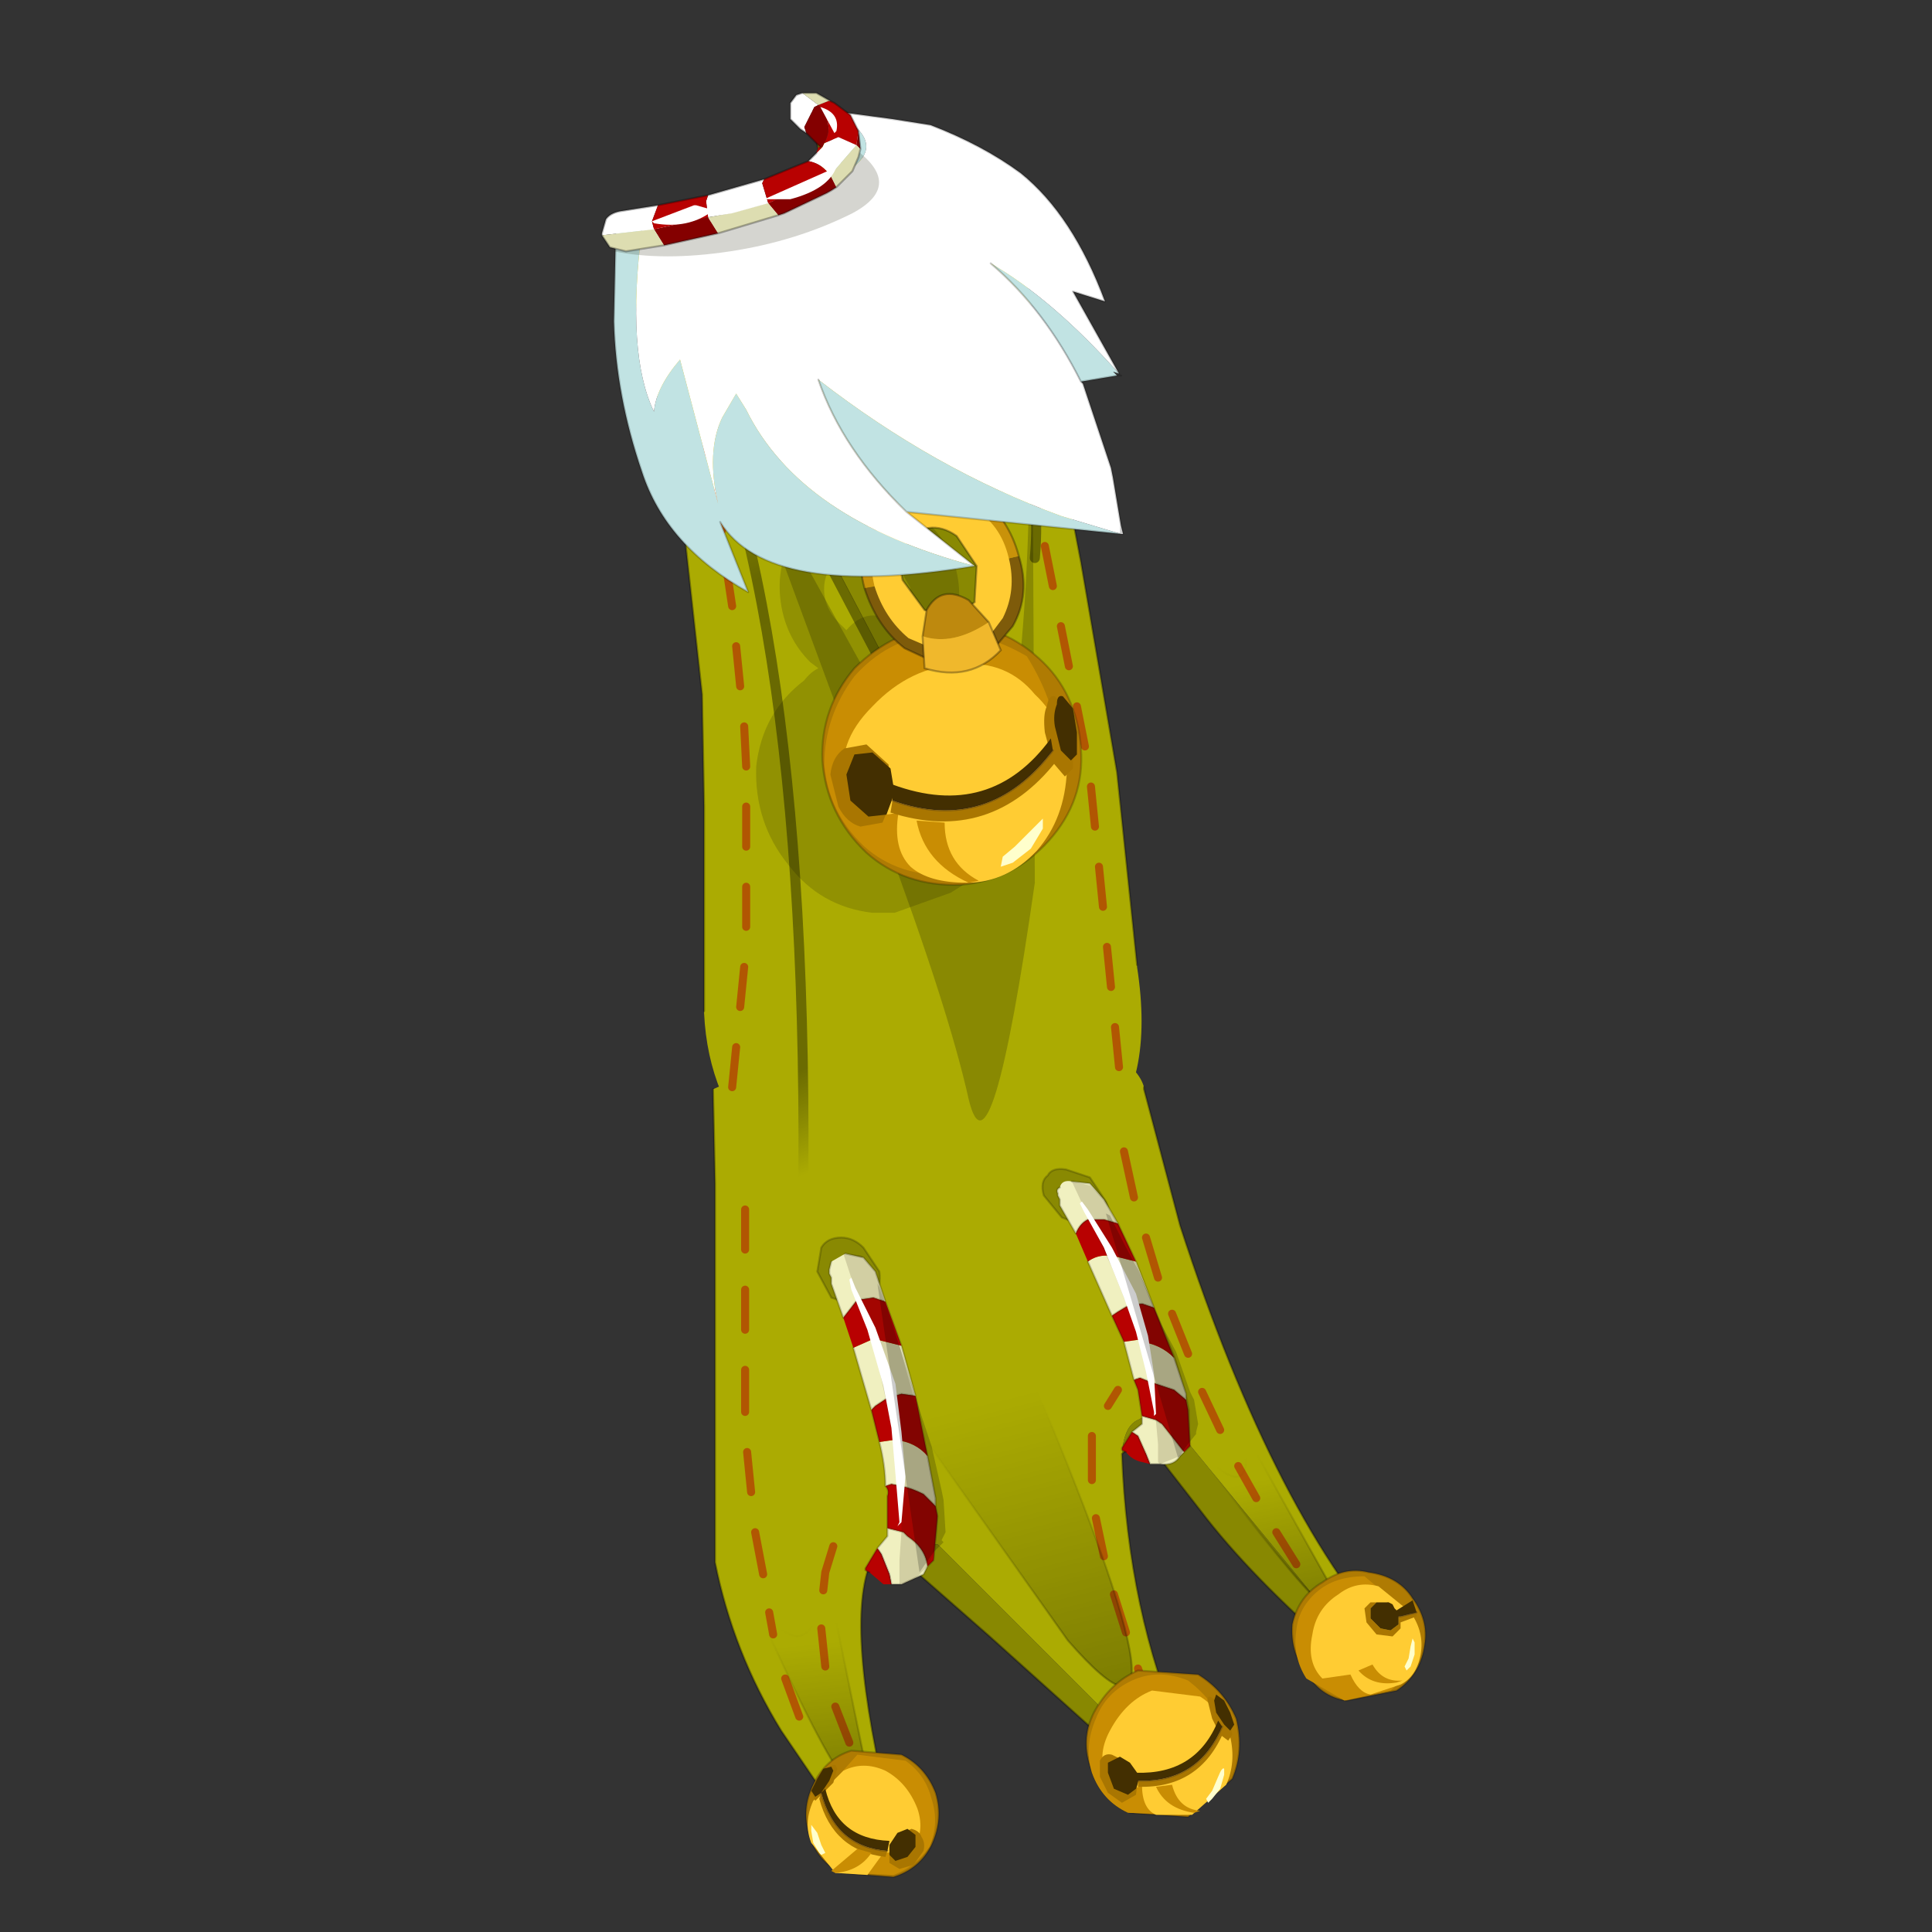 <?xml version="1.0" encoding="UTF-8" standalone="no"?>
<svg xmlns:xlink="http://www.w3.org/1999/xlink" height="440.0px" width="440.0px" xmlns="http://www.w3.org/2000/svg">
  <rect width="100%" height="100%" fill="#333333" stroke="none"/>
  <g transform="matrix(10.0, 0.0, 0.0, 10.0, 0.0, 0.0)">
    <use height="44.0" transform="matrix(1.0, 0.0, 0.0, 1.0, 0.0, 0.0)" width="44.0" xlink:href="#shape0"/>
    <use height="21.75" transform="matrix(0.913, 0.0, 0.0, 0.913, 16.239, 22.98)" width="17.75" xlink:href="#sprite0"/>
    <use height="30.35" transform="matrix(0.913, 0.0, 0.0, 0.913, 13.707, 2.072)" width="14.15" xlink:href="#sprite1"/>
  </g>
  <defs>
    <g id="shape0" transform="matrix(1.0, 0.0, 0.0, 1.0, 0.0, 0.0)">
      <path d="M44.0 44.0 L0.0 44.0 0.0 0.0 44.0 0.0 44.0 44.0" fill="#43adca" fill-opacity="0.0" fill-rule="evenodd" stroke="none"/>
    </g>
    <g id="sprite0" transform="matrix(1.0, 0.0, 0.0, 1.0, 5.6, -1.95)">
      <use height="21.75" transform="matrix(1.0, 0.0, 0.0, 1.0, -5.6, 1.95)" width="17.75" xlink:href="#shape1"/>
    </g>
    <g id="shape1" transform="matrix(1.0, 0.0, 0.0, 1.0, 5.6, -1.95)">
      <path d="M5.15 3.9 L5.15 3.95 6.05 7.35 Q8.45 14.75 11.55 18.0 L10.65 18.05 10.05 17.4 6.15 12.65 Q5.5 11.9 5.0 12.2 4.65 12.35 4.6 13.05 4.75 17.0 6.1 20.1 L5.65 20.95 0.0 15.3 -1.4 15.4 -1.65 15.7 Q-2.35 17.3 -1.15 22.2 L-1.8 22.55 -3.05 21.2 -3.9 19.95 Q-5.1 18.0 -5.55 15.75 L-5.55 14.45 -5.55 6.3 -5.6 3.95 -2.2 2.45 -1.05 2.15 0.15 1.95 2.7 2.5 Q4.9 3.0 5.15 3.9" fill="#abab02" fill-rule="evenodd" stroke="none"/>
      <path d="M-1.4 15.4 L0.0 15.3 5.65 20.95 5.25 21.15 1.3 17.6 -0.75 15.8 -1.4 15.4 M4.6 13.05 Q4.65 12.35 5.0 12.2 5.5 11.9 6.15 12.65 L10.05 17.4 10.65 18.05 10.05 18.05 Q7.8 16.1 6.55 14.45 L5.5 13.1 4.7 12.95 4.6 13.05" fill="#888801" fill-rule="evenodd" stroke="none"/>
      <path d="M10.65 18.05 L11.55 18.0 Q8.45 14.75 6.05 7.35 L5.15 3.95 5.15 3.9 M-5.6 3.95 L-5.55 6.3 -5.55 14.45 -5.55 15.75 Q-5.1 18.0 -3.9 19.95 L-3.05 21.2 -1.8 22.55 -1.15 22.2 Q-2.35 17.3 -1.65 15.7 L-1.4 15.4 M5.65 20.95 L6.1 20.1 Q4.75 17.0 4.6 13.05 M10.65 18.05 L10.05 18.05 Q7.8 16.1 6.55 14.45 L5.5 13.1 4.7 12.95 4.6 13.05 M5.65 20.95 L5.25 21.15 1.3 17.6 -0.75 15.8 -1.4 15.4" fill="none" stroke="#000000" stroke-linecap="round" stroke-linejoin="round" stroke-opacity="0.302" stroke-width="0.05"/>
      <path d="M4.9 6.65 L4.65 5.5 M5.5 8.65 L5.2 7.65 M6.25 10.55 L5.85 9.55 M4.25 11.85 L4.5 11.45 M7.95 14.15 L7.5 13.35 M8.95 15.8 L8.45 15.0 M10.05 17.4 L9.45 16.6 M3.85 13.7 L3.85 12.6 M4.15 15.6 L3.95 14.65 M4.7 17.5 L4.4 16.55 M5.3 19.3 L5.0 18.4 M7.05 12.45 L6.6 11.5 M-4.8 10.95 L-4.8 12.0 M-4.8 8.95 L-4.8 9.95 M-4.8 6.95 L-4.8 7.95 M-4.75 13.0 L-4.65 14.0 M-4.55 15.0 L-4.35 16.05 M-4.2 17.0 L-4.1 17.55 M-2.8 18.35 L-2.9 17.4 M-2.85 16.45 L-2.8 16.0 -2.6 15.35 M-3.8 18.65 L-3.45 19.6 M-2.2 20.25 L-2.55 19.35" fill="none" stroke="#b80202" stroke-linecap="round" stroke-linejoin="round" stroke-opacity="0.502" stroke-width="0.2"/>
      <path d="M-1.7 10.8 Q0.4 9.45 1.8 9.85 7.05 22.05 3.25 17.7 L-1.5 11.0 -1.7 10.8" fill="url(#gradient0)" fill-rule="evenodd" stroke="none"/>
      <path d="M-1.7 10.8 Q0.4 9.45 1.8 9.85 7.05 22.05 3.25 17.7 L-1.5 11.0 -1.7 10.8 Z" fill="none" stroke="url(#gradient1)" stroke-linecap="round" stroke-linejoin="round" stroke-width="0.05"/>
      <path d="M-4.85 16.1 Q-1.55 23.65 -1.85 20.55 L-2.8 15.9 -3.05 17.2 Q-3.6 18.35 -4.85 16.1" fill="url(#gradient2)" fill-rule="evenodd" stroke="none"/>
      <path d="M-4.85 16.1 Q-3.6 18.35 -3.05 17.2 L-2.8 15.9 -1.85 20.55 Q-1.55 23.65 -4.85 16.1 Z" fill="none" stroke="url(#gradient3)" stroke-linecap="round" stroke-linejoin="round" stroke-width="0.05"/>
      <path d="M6.0 12.35 Q10.9 18.95 9.7 16.15 L7.4 12.05 7.7 13.25 Q7.6 14.3 6.0 12.35" fill="url(#gradient4)" fill-rule="evenodd" stroke="none"/>
      <path d="M6.0 12.35 Q7.6 14.3 7.7 13.25 L7.4 12.05 9.7 16.15 Q10.9 18.95 6.0 12.35 Z" fill="none" stroke="url(#gradient5)" stroke-linecap="round" stroke-linejoin="round" stroke-width="0.05"/>
      <path d="M-2.9 22.4 L-2.85 21.4 Q-2.55 20.9 -2.05 20.75 L-1.05 20.8 -0.4 21.55 Q-0.25 22.05 -0.45 22.6 L-1.25 23.25 -2.25 23.2 Q-2.75 22.9 -2.9 22.4" fill="#ffca33" fill-rule="evenodd" stroke="none"/>
      <path d="M-3.2 22.55 Q-3.4 21.9 -3.1 21.3 -2.8 20.65 -2.15 20.45 L-0.9 20.55 Q-0.3 20.85 -0.05 21.5 0.15 22.15 -0.15 22.8 -0.45 23.4 -1.1 23.6 L-2.4 23.5 Q-3.0 23.2 -3.2 22.55" fill="#af7b03" fill-rule="evenodd" stroke="none"/>
      <path d="M-3.2 22.55 Q-3.4 21.9 -3.1 21.3 -2.8 20.65 -2.15 20.45 L-0.9 20.55 Q-0.3 20.85 -0.05 21.5 0.15 22.15 -0.15 22.8 -0.45 23.4 -1.1 23.6 L-2.4 23.5 Q-3.0 23.2 -3.2 22.55 Z" fill="none" stroke="#000000" stroke-linecap="round" stroke-linejoin="round" stroke-opacity="0.2" stroke-width="0.05"/>
      <path d="M-2.0 20.55 L-0.8 20.7 Q-0.3 21.05 -0.15 21.65 0.05 22.25 -0.2 22.85 -0.55 23.35 -1.1 23.55 L-2.2 23.5 -3.0 22.65 Q-3.2 22.05 -2.85 21.5 L-2.0 20.55" fill="#c98d03" fill-rule="evenodd" stroke="none"/>
      <path d="M-2.35 20.95 Q-1.85 20.7 -1.3 20.95 -0.75 21.25 -0.5 21.9 -0.3 22.5 -0.65 22.95 L-1.35 23.0 -1.75 23.55 -2.55 23.5 -3.15 22.75 Q-3.35 22.25 -3.1 21.7 L-2.35 20.95" fill="#ffcc33" fill-rule="evenodd" stroke="none"/>
      <path d="M-1.0 22.55 L-0.65 22.4 Q-0.45 22.45 -0.4 22.6 -0.3 22.75 -0.35 22.95 L-0.6 23.3 -0.95 23.4 -1.2 23.25 -1.2 22.9 -1.0 22.55" fill="#a97601" fill-rule="evenodd" stroke="none"/>
      <path d="M-1.0 22.5 L-0.75 22.4 -0.55 22.55 -0.55 22.85 -0.75 23.1 -1.05 23.2 -1.2 23.05 -1.2 22.8 -1.0 22.5" fill="#432f01" fill-rule="evenodd" stroke="none"/>
      <path d="M-2.75 20.85 L-2.55 20.8 -2.5 20.9 -2.6 21.25 -2.9 21.55 -3.05 21.7 -3.15 21.5 -3.0 21.2 -2.75 20.85" fill="#a97601" fill-rule="evenodd" stroke="none"/>
      <path d="M-2.85 20.9 L-2.65 20.85 -2.6 20.95 -2.7 21.2 -2.9 21.5 -3.05 21.6 -3.15 21.45 -3.0 21.15 -2.85 20.9" fill="#432f01" fill-rule="evenodd" stroke="none"/>
      <path d="M-2.9 21.5 L-2.8 21.4 Q-2.5 22.65 -1.2 22.7 L-1.25 22.95 Q-2.55 22.85 -2.9 21.5" fill="#432f01" fill-rule="evenodd" stroke="none"/>
      <path d="M-1.25 22.95 L-1.3 23.1 Q-2.6 22.95 -2.95 21.65 L-2.9 21.5 Q-2.55 22.85 -1.25 22.95" fill="#a97601" fill-rule="evenodd" stroke="none"/>
      <path d="M-2.9 21.5 Q-2.55 22.85 -1.25 22.95" fill="none" stroke="#332720" stroke-linecap="round" stroke-linejoin="round" stroke-opacity="0.302" stroke-width="0.05"/>
      <path d="M-2.9 23.05 L-2.95 23.0 -3.1 22.75 -3.15 22.45 -3.15 22.3 -3.0 22.5 -2.9 22.8 -2.8 23.0 -2.9 23.05" fill="#ffffcc" fill-rule="evenodd" stroke="none"/>
      <path d="M-2.0 22.9 L-1.65 23.0 Q-1.95 23.45 -2.55 23.5 L-2.65 23.45 -2.0 22.9" fill="#c98d03" fill-rule="evenodd" stroke="none"/>
      <path d="M6.9 20.9 L6.95 19.75 Q6.75 19.15 6.15 18.85 L5.0 18.8 Q4.4 19.0 4.15 19.55 3.85 20.15 4.05 20.75 4.25 21.35 4.8 21.6 L6.0 21.7 6.9 20.9" fill="#ffca33" fill-rule="evenodd" stroke="none"/>
      <path d="M7.35 21.15 L6.25 22.1 4.8 22.0 Q4.1 21.7 3.85 20.95 3.55 20.2 3.9 19.5 4.3 18.75 5.0 18.45 L6.5 18.55 Q7.15 18.95 7.45 19.65 7.65 20.45 7.35 21.15" fill="#af7b03" fill-rule="evenodd" stroke="none"/>
      <path d="M7.35 21.15 Q7.65 20.45 7.45 19.65 7.15 18.95 6.5 18.55 L5.0 18.45 Q4.3 18.75 3.9 19.5 3.55 20.2 3.85 20.95 4.1 21.7 4.8 22.0 L6.25 22.1 7.35 21.15 Z" fill="none" stroke="#000000" stroke-linecap="round" stroke-linejoin="round" stroke-opacity="0.2" stroke-width="0.05"/>
      <path d="M6.25 18.7 Q5.5 18.4 4.85 18.7 4.2 19.0 3.95 19.65 3.65 20.35 3.85 21.0 4.1 21.7 4.75 22.0 L6.05 22.05 Q6.75 21.85 7.05 21.2 7.35 20.55 7.15 19.85 6.9 19.2 6.25 18.7" fill="#c98d03" fill-rule="evenodd" stroke="none"/>
      <path d="M6.55 19.1 L5.35 18.95 Q4.7 19.2 4.3 19.95 3.95 20.6 4.25 21.15 4.55 21.65 5.1 21.3 5.1 21.9 5.45 22.05 L6.35 22.05 7.2 21.3 Q7.45 20.75 7.3 20.1 7.1 19.45 6.55 19.1" fill="#ffcc33" fill-rule="evenodd" stroke="none"/>
      <path d="M4.75 20.75 L4.35 20.55 Q4.15 20.5 4.05 20.7 L4.05 21.1 4.25 21.5 4.6 21.75 4.95 21.55 5.0 21.15 4.75 20.75" fill="#a97601" fill-rule="evenodd" stroke="none"/>
      <path d="M4.8 20.75 L4.55 20.6 4.25 20.75 4.25 21.0 4.4 21.4 4.75 21.55 4.95 21.4 5.05 21.1 4.8 20.75" fill="#432f01" fill-rule="evenodd" stroke="none"/>
      <path d="M7.05 19.25 L6.8 19.1 Q6.7 19.1 6.75 19.25 L6.85 19.65 7.05 20.05 7.25 20.2 7.35 20.05 7.3 19.65 7.05 19.25" fill="#a97601" fill-rule="evenodd" stroke="none"/>
      <path d="M7.15 19.2 L6.95 19.05 6.9 19.2 6.95 19.5 7.15 19.8 7.3 19.95 7.4 19.8 7.3 19.5 7.15 19.2" fill="#432f01" fill-rule="evenodd" stroke="none"/>
      <path d="M7.1 19.85 L7.0 19.7 Q6.45 21.05 4.95 21.0 L5.0 21.2 Q6.5 21.25 7.1 19.85" fill="#432f01" fill-rule="evenodd" stroke="none"/>
      <path d="M5.0 21.2 L5.0 21.35 Q6.55 21.4 7.15 19.95 L7.1 19.85 Q6.5 21.25 5.0 21.2" fill="#a97601" fill-rule="evenodd" stroke="none"/>
      <path d="M7.1 19.85 Q6.5 21.25 5.0 21.2" fill="none" stroke="#332720" stroke-linecap="round" stroke-linejoin="round" stroke-opacity="0.302" stroke-width="0.05"/>
      <path d="M6.75 21.75 L6.85 21.65 7.05 21.4 7.15 21.05 7.15 20.9 Q7.1 20.85 7.0 21.1 L6.85 21.45 6.7 21.65 6.75 21.75" fill="#ffffcc" fill-rule="evenodd" stroke="none"/>
      <path d="M5.85 21.3 L5.45 21.35 Q5.7 21.9 6.4 22.0 L6.55 21.95 Q6.0 21.9 5.85 21.3" fill="#c98d03" fill-rule="evenodd" stroke="none"/>
      <path d="M11.65 17.75 Q11.75 17.2 11.4 16.75 11.15 16.3 10.6 16.2 10.05 16.1 9.6 16.45 9.15 16.75 9.05 17.3 8.95 17.85 9.3 18.25 9.6 18.7 10.15 18.8 10.7 18.9 11.1 18.55 11.55 18.3 11.65 17.75" fill="#ffca33" fill-rule="evenodd" stroke="none"/>
      <path d="M9.2 18.5 Q8.8 18.0 8.85 17.3 9.0 16.6 9.6 16.25 10.15 15.85 10.75 16.0 11.5 16.1 11.85 16.65 12.25 17.2 12.15 17.8 12.05 18.55 11.45 18.95 L10.2 19.2 Q9.55 19.1 9.2 18.5" fill="#af7b03" fill-rule="evenodd" stroke="none"/>
      <path d="M9.2 18.5 Q9.55 19.1 10.2 19.2 L11.45 18.95 Q12.05 18.55 12.15 17.8 12.25 17.2 11.85 16.65 11.5 16.1 10.75 16.0 10.15 15.85 9.6 16.25 9.0 16.6 8.85 17.3 8.8 18.0 9.2 18.5 Z" fill="none" stroke="#000000" stroke-linecap="round" stroke-linejoin="round" stroke-opacity="0.2" stroke-width="0.05"/>
      <path d="M9.2 18.65 Q8.85 18.1 8.95 17.45 9.0 16.9 9.45 16.5 9.9 16.1 10.65 16.1 L11.6 16.9 Q11.95 17.35 11.9 17.95 11.8 18.55 11.3 18.95 L10.15 19.2 9.2 18.65" fill="#c98d03" fill-rule="evenodd" stroke="none"/>
      <path d="M11.0 16.35 Q10.45 16.2 10.0 16.55 9.45 16.9 9.35 17.55 9.2 18.25 9.6 18.65 L10.3 18.55 Q10.5 19.0 10.8 19.05 L11.55 18.8 Q11.95 18.6 12.05 18.05 12.15 17.5 11.8 17.0 L11.0 16.35" fill="#ffcc33" fill-rule="evenodd" stroke="none"/>
      <path d="M11.45 16.95 L11.4 16.9 11.45 16.95 M11.35 16.8 L11.25 16.75 10.95 16.75 10.8 16.9 10.8 17.15 11.05 17.4 11.3 17.45 11.5 17.3 11.5 17.15 11.5 17.1 11.55 17.1 11.95 17.0 11.95 17.1 11.55 17.25 11.55 17.4 11.35 17.6 10.95 17.55 10.7 17.25 10.65 16.9 10.8 16.75 11.2 16.75 11.35 16.8" fill="#a97601" fill-rule="evenodd" stroke="none"/>
      <path d="M11.45 16.95 L11.85 16.7 11.95 17.0 11.55 17.1 11.5 17.1 11.5 17.15 11.5 17.3 11.3 17.45 11.05 17.4 10.8 17.15 10.8 16.9 10.95 16.75 11.25 16.75 11.35 16.8 11.4 16.9 11.45 16.95" fill="#432f01" fill-rule="evenodd" stroke="none"/>
      <path d="M11.5 17.1 L11.55 17.1 11.95 17.0" fill="none" stroke="#332720" stroke-linecap="round" stroke-linejoin="round" stroke-opacity="0.302" stroke-width="0.05"/>
      <path d="M11.7 18.45 L11.8 18.35 11.9 18.05 11.9 17.75 11.85 17.65 11.8 17.85 11.75 18.15 11.65 18.35 11.7 18.45" fill="#ffffcc" fill-rule="evenodd" stroke="none"/>
      <path d="M10.85 18.3 L10.5 18.45 Q10.85 18.85 11.45 18.75 L11.6 18.7 Q11.1 18.75 10.85 18.3" fill="#c98d03" fill-rule="evenodd" stroke="none"/>
      <path d="M-3.0 8.5 L-2.65 9.15 -2.05 9.35 Q-1.75 9.35 -1.6 9.15 -1.4 8.9 -1.45 8.5 L-1.85 7.9 Q-2.1 7.65 -2.4 7.65 -2.75 7.65 -2.9 7.9 L-3.0 8.5" fill="#000000" fill-opacity="0.2" fill-rule="evenodd" stroke="none"/>
      <path d="M-3.0 8.5 L-2.65 9.15 -2.05 9.35 Q-1.75 9.35 -1.6 9.15 -1.4 8.9 -1.45 8.5 L-1.85 7.9 Q-2.1 7.65 -2.4 7.65 -2.75 7.65 -2.9 7.9 L-3.0 8.5 Z" fill="none" stroke="#000000" stroke-linecap="round" stroke-linejoin="round" stroke-opacity="0.2" stroke-width="0.05"/>
      <path d="M-2.3 8.05 L-1.85 8.15 -1.55 8.5 -1.3 9.25 -1.6 9.15 -1.95 9.2 -2.0 9.2 -2.35 9.65 -2.65 8.8 -2.65 8.7 -2.65 8.65 -2.7 8.55 -2.7 8.45 -2.65 8.25 -2.3 8.05 M-0.9 10.35 L-0.55 11.6 -0.9 11.55 -1.25 11.65 -1.55 11.85 -1.65 11.95 -2.1 10.4 -1.65 10.2 -1.5 10.2 -0.9 10.35 M-0.25 13.1 L-0.05 14.15 -0.05 14.35 -0.35 14.05 Q-0.65 13.9 -0.9 13.85 L-1.15 13.8 -1.3 13.85 Q-1.3 13.35 -1.45 12.75 L-1.1 12.7 -1.05 12.7 Q-0.55 12.75 -0.25 13.1 M-0.25 15.85 L-0.35 16.05 -0.9 16.3 -1.15 16.3 -1.2 16.05 -1.4 15.55 -1.5 15.4 -1.25 15.1 -1.25 14.9 -0.85 15.0 -0.75 15.1 Q-0.3 15.4 -0.25 15.85" fill="#f0f0c0" fill-rule="evenodd" stroke="none"/>
      <path d="M-1.3 9.25 L-0.9 10.35 -1.5 10.2 -1.65 10.2 -2.1 10.4 -2.35 9.65 -2.0 9.2 -1.95 9.2 -1.6 9.15 -1.3 9.25 M-0.55 11.6 L-0.25 13.1 Q-0.55 12.75 -1.05 12.7 L-1.1 12.7 -1.45 12.75 -1.65 11.95 -1.55 11.85 -1.25 11.65 -0.9 11.55 -0.55 11.6 M-0.05 14.35 L0.0 14.6 -0.1 15.7 -0.25 15.85 Q-0.3 15.4 -0.75 15.1 L-0.85 15.0 -1.25 14.9 -1.25 14.1 Q-1.2 13.95 -1.3 13.85 L-1.15 13.8 -0.9 13.85 Q-0.65 13.9 -0.35 14.05 L-0.05 14.35 M-1.15 16.3 L-1.35 16.3 -1.7 16.0 -1.8 15.95 -1.8 15.9 -1.5 15.4 -1.4 15.55 -1.2 16.05 -1.15 16.3" fill="#b80101" fill-rule="evenodd" stroke="none"/>
      <path d="M-2.3 8.05 L-1.85 8.15 -1.55 8.5 -1.3 9.25 -0.9 10.35 -0.55 11.6 -0.25 13.1 -0.05 14.15 -0.05 14.35 0.0 14.6 -0.1 15.7 -0.25 15.85 -0.35 16.05 -0.9 16.3 -1.15 16.3 -1.2 16.05 -1.4 15.55 -1.5 15.4 -1.25 15.1 -1.25 14.9 -1.25 14.1 Q-1.2 13.95 -1.3 13.85 -1.3 13.35 -1.45 12.75 L-1.65 11.95 -2.1 10.4 M-1.7 16.0 L-1.8 15.95 -1.8 15.9 -1.5 15.4 M-2.35 9.65 L-2.65 8.8 -2.65 8.7 -2.65 8.65 -2.7 8.55 -2.7 8.45 -2.65 8.25 M-1.3 9.25 L-1.6 9.15 -1.95 9.2 -2.0 9.2 -2.35 9.65 M-0.55 11.6 L-0.9 11.55 -1.25 11.65 -1.55 11.85 -1.65 11.95 M-0.05 14.35 L-0.35 14.05 Q-0.65 13.9 -0.9 13.85 L-1.15 13.8 -1.3 13.85 M-0.25 15.85 Q-0.3 15.4 -0.75 15.1 L-0.85 15.0 -1.25 14.9" fill="none" stroke="#000000" stroke-linecap="round" stroke-linejoin="round" stroke-opacity="0.2" stroke-width="0.05"/>
      <path d="M-1.9 8.1 L-1.55 8.5 -1.3 9.25 -0.95 10.35 -0.6 11.6 -0.25 13.05 -0.05 14.1 -0.05 14.3 0.0 14.55 Q0.0 15.3 -0.15 15.65 L-0.25 15.85 -0.4 16.0 Q-0.6 16.25 -0.95 16.3 L-0.95 16.2 -0.95 15.7 -0.9 15.0 -0.9 13.8 -1.1 12.65 -1.3 11.65 -1.55 10.5 -2.35 8.05 -1.9 8.1" fill="#331e01" fill-opacity="0.153" fill-rule="evenodd" stroke="none"/>
      <path d="M-2.05 8.9 L-1.55 9.9 -1.05 11.3 -0.9 12.5 -0.8 13.6 -0.9 14.75 -0.95 14.8 -1.0 14.85 -0.95 14.75 -1.05 13.55 -1.15 12.4 -1.35 11.35 -1.75 9.95 -2.15 8.95 -2.2 8.7 -2.15 8.65 -2.05 8.9" fill="#ffffff" fill-rule="evenodd" stroke="none"/>
      <path d="M-1.5 8.8 L-1.45 8.9 -1.15 9.75 -0.9 10.5 -0.4 12.1 -0.15 12.85 0.1 13.95 0.15 14.2 0.2 15.0 0.1 15.2 0.15 15.25 -0.1 15.5 -0.45 16.0 -1.5 8.8" fill="#000000" fill-opacity="0.2" fill-rule="evenodd" stroke="none"/>
      <path d="M2.65 6.6 L3.1 7.15 3.75 7.4 Q4.05 7.4 4.15 7.2 4.35 7.05 4.2 6.75 L3.8 6.15 3.2 5.95 Q2.85 5.9 2.75 6.1 2.55 6.25 2.65 6.6" fill="#000000" fill-opacity="0.2" fill-rule="evenodd" stroke="none"/>
      <path d="M2.65 6.6 L3.1 7.15 3.75 7.4 Q4.05 7.4 4.15 7.2 4.35 7.05 4.2 6.75 L3.8 6.15 3.2 5.95 Q2.85 5.9 2.75 6.1 2.55 6.25 2.65 6.6 Z" fill="none" stroke="#000000" stroke-linecap="round" stroke-linejoin="round" stroke-opacity="0.2" stroke-width="0.05"/>
      <path d="M3.05 6.4 Q3.1 6.2 3.35 6.25 L3.8 6.3 4.15 6.7 4.5 7.3 4.15 7.2 3.8 7.2 3.75 7.2 Q3.55 7.3 3.45 7.55 L3.05 6.85 3.05 6.75 3.05 6.7 3.0 6.6 3.0 6.55 Q2.95 6.45 3.05 6.4 M4.95 8.25 L5.4 9.4 5.1 9.3 4.75 9.35 4.5 9.5 4.35 9.6 3.75 8.25 Q3.95 8.1 4.2 8.1 L4.35 8.1 4.95 8.25 M5.9 10.65 L6.2 11.55 6.2 11.7 5.9 11.45 5.3 11.25 5.05 11.15 4.9 11.2 4.65 10.25 5.0 10.2 5.05 10.25 Q5.55 10.3 5.9 10.65 M6.15 13.0 L6.05 13.1 Q5.9 13.35 5.55 13.3 L5.3 13.3 5.2 13.05 5.0 12.6 4.85 12.5 5.1 12.3 5.1 12.25 5.1 12.1 5.45 12.2 5.6 12.3 6.15 13.0" fill="#f0f0c0" fill-rule="evenodd" stroke="none"/>
      <path d="M4.5 7.3 L4.95 8.25 4.35 8.1 4.2 8.1 Q3.95 8.1 3.75 8.25 L3.45 7.55 Q3.55 7.3 3.75 7.2 L3.8 7.2 4.15 7.2 4.5 7.3 M5.4 9.4 L5.9 10.65 Q5.55 10.3 5.05 10.25 L5.0 10.2 4.65 10.25 4.35 9.6 4.5 9.5 4.75 9.35 5.1 9.3 5.4 9.4 M6.2 11.7 L6.25 11.95 6.3 12.85 6.15 13.0 5.6 12.3 5.45 12.2 5.1 12.1 5.0 11.45 4.9 11.2 5.05 11.15 5.3 11.25 5.9 11.45 6.2 11.7 M5.3 13.3 L5.1 13.25 Q4.85 13.2 4.7 13.0 L4.6 12.95 4.6 12.9 4.85 12.5 5.0 12.6 5.2 13.05 5.3 13.3" fill="#b80101" fill-rule="evenodd" stroke="none"/>
      <path d="M3.35 6.25 L3.8 6.3 4.15 6.7 4.5 7.3 4.95 8.25 5.4 9.4 5.9 10.65 6.2 11.55 6.2 11.7 6.25 11.95 6.3 12.85 6.15 13.0 6.05 13.1 Q5.9 13.35 5.55 13.3 L5.3 13.3 5.2 13.05 5.0 12.6 4.85 12.5 5.1 12.3 5.1 12.25 5.1 12.1 5.0 11.45 4.9 11.2 4.65 10.25 4.35 9.6 3.75 8.25 M4.7 13.0 L4.6 12.95 4.6 12.9 4.85 12.5 M3.45 7.55 L3.05 6.85 3.05 6.75 3.05 6.7 3.0 6.6 3.0 6.55 Q2.95 6.45 3.05 6.4 M4.5 7.3 L4.15 7.2 3.8 7.2 3.75 7.2 Q3.55 7.3 3.45 7.55 M5.4 9.4 L5.1 9.3 4.75 9.35 4.5 9.5 4.35 9.6 M6.2 11.7 L5.9 11.45 5.3 11.25 5.05 11.15 4.9 11.2 M6.15 13.0 L5.6 12.3 5.45 12.2 5.1 12.1" fill="none" stroke="#000000" stroke-linecap="round" stroke-linejoin="round" stroke-opacity="0.2" stroke-width="0.05"/>
      <path d="M3.8 6.35 L4.15 6.7 4.5 7.3 4.95 8.3 5.4 9.4 5.95 10.65 6.2 11.55 6.25 11.7 6.3 11.95 6.3 12.85 6.15 12.95 6.05 13.1 5.55 13.3 5.5 13.25 5.5 12.8 5.45 12.25 5.3 11.25 5.05 10.25 4.75 9.4 4.35 8.4 3.35 6.25 3.8 6.35" fill="#331e01" fill-opacity="0.153" fill-rule="evenodd" stroke="none"/>
      <path d="M3.75 6.95 L4.35 7.9 4.95 9.05 5.25 10.1 5.4 11.05 5.45 12.05 5.4 12.1 5.4 12.0 5.2 11.0 4.95 10.0 4.65 9.15 4.15 7.9 3.65 7.0 3.55 6.8 3.6 6.75 3.75 6.95" fill="#ffffff" fill-rule="evenodd" stroke="none"/>
      <path d="M4.2 7.05 L4.3 7.1 4.65 7.8 5.0 8.45 5.6 9.85 5.95 10.5 6.3 11.5 6.4 11.7 6.5 12.3 6.45 12.5 6.45 12.55 6.25 12.8 6.0 13.15 4.2 7.05" fill="#000000" fill-opacity="0.2" fill-rule="evenodd" stroke="none"/>
    </g>
    <linearGradient gradientTransform="matrix(0.008, 0.016, -0.004, 0.001, 8.45, 24.7)" gradientUnits="userSpaceOnUse" id="gradient0" spreadMethod="pad" x1="-819.2" x2="819.2">
      <stop offset="0.0" stop-color="#000000" stop-opacity="0.0"/>
      <stop offset="1.0" stop-color="#000000"/>
    </linearGradient>
    <linearGradient gradientTransform="matrix(0.008, 0.016, -0.004, 0.001, 8.9, 24.95)" gradientUnits="userSpaceOnUse" id="gradient1" spreadMethod="pad" x1="-819.2" x2="819.2">
      <stop offset="0.0" stop-color="#000000" stop-opacity="0.0"/>
      <stop offset="1.0" stop-color="#000000"/>
    </linearGradient>
    <linearGradient gradientTransform="matrix(0.003, 0.008, 0.003, -3.0E-4, -1.3, 24.4)" gradientUnits="userSpaceOnUse" id="gradient2" spreadMethod="pad" x1="-819.2" x2="819.2">
      <stop offset="0.0" stop-color="#000000" stop-opacity="0.0"/>
      <stop offset="1.0" stop-color="#000000"/>
    </linearGradient>
    <linearGradient gradientTransform="matrix(0.004, 0.01, 0.003, -4.0E-4, -1.0, 25.65)" gradientUnits="userSpaceOnUse" id="gradient3" spreadMethod="pad" x1="-819.2" x2="819.2">
      <stop offset="0.0" stop-color="#000000" stop-opacity="0.0"/>
      <stop offset="1.0" stop-color="#000000"/>
    </linearGradient>
    <linearGradient gradientTransform="matrix(0.005, 0.007, 0.002, -4.0E-4, 11.35, 19.6)" gradientUnits="userSpaceOnUse" id="gradient4" spreadMethod="pad" x1="-819.2" x2="819.2">
      <stop offset="0.0" stop-color="#000000" stop-opacity="0.0"/>
      <stop offset="1.0" stop-color="#000000"/>
    </linearGradient>
    <linearGradient gradientTransform="matrix(0.006, 0.009, 0.002, -6.0E-4, 11.95, 20.7)" gradientUnits="userSpaceOnUse" id="gradient5" spreadMethod="pad" x1="-819.2" x2="819.2">
      <stop offset="0.0" stop-color="#000000" stop-opacity="0.0"/>
      <stop offset="1.0" stop-color="#000000"/>
    </linearGradient>
    <g id="sprite1" transform="matrix(1.0, 0.0, 0.0, 1.0, 1.8, 1.4)">
      <use height="30.35" transform="matrix(1.0, 0.0, 0.0, 1.0, -1.8, -1.4)" width="14.15" xlink:href="#shape2"/>
    </g>
    <g id="shape2" transform="matrix(1.0, 0.0, 0.0, 1.0, 1.8, 1.4)">
      <path d="M3.9 2.55 L3.9 1.7 3.75 0.95 3.55 -0.2 4.0 -0.05 4.6 1.2 4.55 2.0 4.2 2.4 3.9 2.55" fill="#888801" fill-rule="evenodd" stroke="none"/>
      <path d="M3.9 2.55 L4.2 2.4 4.55 2.0 4.6 1.2 4.0 -0.05 6.7 1.15 8.75 3.05 10.15 10.35 11.05 15.6 11.55 20.4 11.55 20.45 Q12.0 23.35 10.65 24.7 8.4 26.1 5.6 26.3 3.6 26.6 2.25 25.2 0.85 23.75 0.75 21.6 L0.75 21.55 0.75 16.45 0.7 13.65 0.25 9.55 Q-0.05 7.7 -1.05 3.55 L-1.4 2.15 -0.15 2.35 2.4 3.15 3.25 3.0 3.9 2.55" fill="#abab02" fill-rule="evenodd" stroke="none"/>
      <path d="M12.3 22.85 L12.35 22.85 12.3 22.85" fill="#222222" fill-rule="evenodd" stroke="none"/>
      <path d="M4.0 -0.05 L3.55 -0.2 3.75 0.95 3.9 1.7 3.9 2.55 M4.0 -0.05 L6.7 1.15 8.75 3.05 10.15 10.35 11.05 15.6 11.55 20.4 M0.75 21.55 L0.75 16.45 0.7 13.65 0.25 9.55 Q-0.05 7.7 -1.05 3.55 L-1.4 2.15 -0.15 2.35 2.4 3.15 3.25 3.0 3.9 2.55" fill="none" stroke="#000000" stroke-linecap="round" stroke-linejoin="round" stroke-opacity="0.302" stroke-width="0.05"/>
      <path d="M0.5 5.75 L0.3 4.75 M0.85 7.65 L0.7 6.7 M1.2 9.55 L1.05 8.6 M1.45 11.45 L1.3 10.45 M8.25 4.95 L8.05 4.0 M8.65 6.95 L8.45 5.95 M9.05 8.95 L8.85 7.95 M9.45 10.95 L9.25 9.95 M1.65 13.45 L1.55 12.45 M1.8 15.45 L1.75 14.45 M1.8 17.45 L1.8 16.45 M1.8 19.45 L1.8 18.45 M1.65 21.45 L1.75 20.45 M1.45 23.45 L1.55 22.45 M10.5 16.95 L10.4 15.95 M10.7 18.95 L10.6 17.95 M10.9 20.95 L10.8 19.95 M11.1 22.95 L11.0 21.95 M9.85 12.95 L9.65 11.95 M10.25 14.95 L10.05 13.95" fill="none" stroke="#b80202" stroke-linecap="round" stroke-linejoin="round" stroke-opacity="0.502" stroke-width="0.2"/>
      <path d="M-0.15 4.3 Q3.55 11.0 3.2 27.7 L3.2 28.15 3.15 28.4" fill="none" stroke="url(#gradient6)" stroke-linecap="round" stroke-linejoin="round" stroke-width="0.25"/>
      <path d="M1.3 5.5 L6.45 15.3 6.9 15.95" fill="none" stroke="url(#gradient7)" stroke-linecap="round" stroke-linejoin="round" stroke-width="0.25"/>
      <path d="M8.65 6.75 Q9.15 8.55 9.0 10.25" fill="none" stroke="url(#gradient8)" stroke-linecap="round" stroke-linejoin="round" stroke-width="0.25"/>
      <path d="M3.15 28.4 L3.15 28.85" fill="none" stroke="url(#gradient9)" stroke-linecap="round" stroke-linejoin="round" stroke-width="0.25"/>
      <path d="M8.85 9.0 L8.95 8.55 9.0 18.35 Q7.9 26.05 7.35 23.75 6.85 21.5 5.25 17.2 L1.65 7.45 6.8 16.75 Q7.65 18.05 8.15 16.25 8.75 13.1 8.85 9.0 M0.8 4.3 Q6.15 7.65 6.45 4.55 L6.45 2.6 Q8.15 4.25 8.3 10.55 L8.3 10.7 Q7.8 15.3 6.65 15.05 L6.55 15.05 6.5 14.95 6.35 14.75 6.05 14.3 0.9 4.5 0.8 4.3" fill="#000000" fill-opacity="0.2" fill-rule="evenodd" stroke="none"/>
      <path d="M5.9 11.0 L5.45 10.2 Q5.2 9.95 4.75 10.0 4.3 10.0 4.0 10.35 3.7 10.7 3.75 11.15 3.8 11.6 4.2 11.95 L4.3 12.05 Q4.85 11.4 5.55 11.9 L5.55 11.85 5.65 11.8 5.9 11.0 M3.1 9.55 Q3.7 8.8 4.65 8.75 5.55 8.65 6.25 9.3 7.0 9.95 7.1 10.9 7.2 11.85 6.55 12.6 L6.45 12.75 7.7 13.7 Q8.5 14.75 8.4 16.15 8.3 17.5 7.3 18.35 L6.9 18.6 5.5 19.1 5.4 19.1 4.95 19.1 Q3.65 18.95 2.85 17.9 2.0 16.85 2.05 15.45 2.2 14.1 3.25 13.3 3.4 13.1 3.6 13.0 L3.4 12.85 Q2.75 12.2 2.65 11.25 2.55 10.3 3.1 9.55" fill="#000000" fill-opacity="0.153" fill-rule="evenodd" stroke="none"/>
      <path d="M8.85 16.7 Q9.55 15.9 9.5 14.8 9.45 13.7 8.65 13.0 7.85 12.3 6.8 12.4 5.7 12.4 5.0 13.2 4.25 14.0 4.35 15.1 4.4 16.2 5.2 16.9 6.0 17.6 7.05 17.5 8.1 17.5 8.85 16.7" fill="#ffca33" fill-rule="evenodd" stroke="none"/>
      <path d="M9.35 17.3 Q8.45 18.3 7.15 18.4 5.75 18.45 4.8 17.6 3.8 16.65 3.7 15.3 3.65 14.0 4.5 13.0 5.45 12.05 6.8 11.9 8.1 11.85 9.1 12.75 10.05 13.6 10.15 15.0 10.25 16.3 9.35 17.3" fill="#af7b03" fill-rule="evenodd" stroke="none"/>
      <path d="M9.35 17.3 Q10.25 16.3 10.15 15.0 10.05 13.6 9.1 12.75 8.1 11.85 6.8 11.9 5.45 12.05 4.5 13.0 3.65 14.0 3.7 15.3 3.8 16.65 4.8 17.6 5.75 18.45 7.15 18.4 8.45 18.3 9.35 17.3 Z" fill="none" stroke="#000000" stroke-linecap="round" stroke-linejoin="round" stroke-opacity="0.2" stroke-width="0.05"/>
      <path d="M8.8 12.7 Q9.55 13.9 9.6 15.1 9.65 16.3 8.8 17.2 8.05 18.05 6.85 18.15 5.6 18.2 4.75 17.45 3.85 16.6 3.75 15.4 3.75 14.2 4.5 13.2 5.3 12.3 6.45 12.15 7.6 12.0 8.8 12.7" fill="#c98d03" fill-rule="evenodd" stroke="none"/>
      <path d="M9.0 13.65 Q8.3 12.8 7.15 12.9 5.9 12.95 4.95 13.95 4.0 14.9 4.3 15.9 4.55 16.85 5.6 16.6 5.45 17.5 5.9 17.95 6.35 18.35 7.3 18.35 8.3 18.35 9.05 17.55 9.75 16.75 9.8 15.55 9.8 14.4 9.0 13.65" fill="#ffcc33" fill-rule="evenodd" stroke="none"/>
      <path d="M5.35 15.4 L4.8 14.9 4.25 15.0 Q3.95 15.2 3.9 15.65 L4.1 16.45 Q4.3 16.85 4.65 16.95 L5.2 16.85 5.45 16.25 5.35 15.4" fill="#a97601" fill-rule="evenodd" stroke="none"/>
      <path d="M5.4 15.5 L4.95 15.1 4.5 15.15 4.3 15.65 4.4 16.3 4.85 16.7 5.3 16.65 5.5 16.1 5.4 15.5" fill="#432f01" fill-rule="evenodd" stroke="none"/>
      <path d="M9.8 14.1 L9.5 13.7 Q9.35 13.65 9.3 13.95 9.2 14.15 9.25 14.6 L9.45 15.35 9.75 15.7 9.95 15.5 9.95 14.8 9.8 14.1" fill="#a97601" fill-rule="evenodd" stroke="none"/>
      <path d="M9.95 14.0 L9.7 13.7 Q9.55 13.65 9.55 13.9 9.45 14.15 9.5 14.45 L9.65 15.05 9.9 15.3 10.05 15.15 10.05 14.6 9.95 14.0" fill="#432f01" fill-rule="evenodd" stroke="none"/>
      <path d="M9.45 15.05 L9.4 14.75 Q7.9 16.8 5.45 15.9 L5.45 16.3 Q7.85 17.15 9.45 15.05" fill="#432f01" fill-rule="evenodd" stroke="none"/>
      <path d="M5.45 16.3 L5.4 16.6 Q7.9 17.4 9.55 15.3 L9.45 15.05 Q7.85 17.15 5.45 16.3" fill="#a97601" fill-rule="evenodd" stroke="none"/>
      <path d="M9.45 15.05 Q7.85 17.15 5.45 16.3" fill="none" stroke="#332720" stroke-linecap="round" stroke-linejoin="round" stroke-opacity="0.302" stroke-width="0.05"/>
      <path d="M8.15 17.95 L8.45 17.85 8.9 17.5 9.2 17.0 9.2 16.75 8.9 17.05 8.5 17.45 8.2 17.7 8.15 17.95" fill="#ffffcc" fill-rule="evenodd" stroke="none"/>
      <path d="M6.75 16.85 L6.05 16.8 Q6.25 17.85 7.35 18.35 L7.6 18.3 Q6.75 17.85 6.75 16.85" fill="#c98d03" fill-rule="evenodd" stroke="none"/>
      <path d="M7.75 10.4 L8.6 10.2 Q8.9 11.15 8.45 11.95 L7.9 12.6 7.3 12.9 6.5 12.85 5.75 12.5 Q5.05 11.95 4.75 11.0 L5.6 10.85 Q5.75 11.35 6.15 11.65 L6.2 11.7 7.05 11.85 7.6 11.45 7.7 11.35 7.75 10.4" fill="#7e5b0a" fill-rule="evenodd" stroke="none"/>
      <path d="M7.75 10.4 L7.15 9.55 6.35 9.35 Q5.9 9.45 5.65 9.85 5.45 10.3 5.6 10.85 L4.75 11.0 Q4.5 10.05 4.9 9.25 5.25 8.5 6.05 8.3 6.85 8.15 7.6 8.7 8.35 9.25 8.6 10.2 L7.75 10.4" fill="#c9920a" fill-rule="evenodd" stroke="none"/>
      <path d="M5.6 10.85 Q5.45 10.3 5.65 9.85 5.9 9.45 6.35 9.35 L7.15 9.55 7.75 10.4 M8.6 10.2 Q8.35 9.25 7.6 8.7 6.85 8.15 6.05 8.3 5.25 8.5 4.9 9.25 4.5 10.05 4.75 11.0 5.05 11.95 5.75 12.5 L6.5 12.85 7.3 12.9 7.9 12.6 8.45 11.95 Q8.9 11.15 8.6 10.2 M5.6 10.85 Q5.75 11.35 6.15 11.65 L6.2 11.7 7.05 11.85 7.6 11.45 7.7 11.35 7.75 10.4" fill="none" stroke="#000000" stroke-linecap="butt" stroke-linejoin="miter" stroke-miterlimit="3.0" stroke-opacity="0.302" stroke-width="0.05"/>
      <path d="M7.55 10.45 L7.05 9.7 Q6.7 9.45 6.35 9.5 5.95 9.6 5.8 9.95 5.6 10.35 5.7 10.8 L6.25 11.55 7.0 11.7 7.5 11.35 7.5 11.3 7.55 10.45 M8.35 10.25 Q8.55 11.05 8.2 11.75 L7.75 12.35 7.2 12.55 6.55 12.55 5.85 12.25 Q5.25 11.75 5.0 10.95 4.8 10.1 5.1 9.45 5.45 8.75 6.15 8.6 6.85 8.45 7.45 9.0 8.15 9.4 8.35 10.25" fill="#ffcc33" fill-rule="evenodd" stroke="none"/>
      <path d="M7.55 10.45 L7.5 11.3 7.5 11.35 7.0 11.7 6.25 11.55 5.7 10.8 Q5.6 10.35 5.8 9.95 5.95 9.6 6.35 9.5 6.7 9.45 7.05 9.7 L7.55 10.45 Z" fill="none" stroke="#000000" stroke-linecap="butt" stroke-linejoin="miter" stroke-miterlimit="3.0" stroke-opacity="0.302" stroke-width="0.05"/>
      <path d="M6.2 12.2 Q6.95 12.45 7.85 11.85 L8.15 12.55 Q7.4 13.35 6.25 13.0 L6.2 12.2" fill="#f0b82c" fill-rule="evenodd" stroke="none"/>
      <path d="M7.85 11.85 Q6.95 12.45 6.2 12.2 L6.3 11.55 Q6.65 10.9 7.35 11.3 L7.85 11.85" fill="#be890e" fill-rule="evenodd" stroke="none"/>
      <path d="M6.2 12.2 L6.25 13.0 Q7.4 13.35 8.15 12.55 L7.85 11.85 7.35 11.3 Q6.65 10.9 6.3 11.55 L6.2 12.2 Z" fill="none" stroke="#000000" stroke-linecap="butt" stroke-linejoin="miter" stroke-miterlimit="3.0" stroke-opacity="0.302" stroke-width="0.05"/>
      <path d="M3.7 0.85 Q4.45 0.0 3.4 -0.9 L3.95 -0.9 Q5.8 0.1 3.6 0.95 L3.7 0.85 M11.1 5.65 L11.15 5.7 11.1 5.65 10.95 5.6 11.05 5.7 10.15 5.85 Q9.25 4.05 7.9 2.9 9.45 3.8 11.1 5.65 M11.15 9.65 L5.8 9.1 Q4.2 7.55 3.6 5.8 6.5 8.05 9.65 9.2 L11.15 9.65 M7.5 10.45 Q2.35 11.3 1.15 9.35 L1.85 11.1 Q-0.2 9.95 -0.8 8.1 -1.45 6.2 -1.5 4.35 L-1.45 2.05 -1.2 2.05 -0.8 2.05 Q-1.2 5.15 -0.5 6.6 -0.45 6.0 0.15 5.3 L1.1 8.9 Q0.8 7.6 1.2 6.75 L1.55 6.15 1.8 6.55 Q3.15 9.3 7.5 10.45" fill="#c1e3e3" fill-rule="evenodd" stroke="none"/>
      <path d="M3.7 0.85 L3.6 0.95 Q5.8 0.1 3.95 -0.9 L5.45 -0.7 6.4 -0.55 Q7.7 -0.05 8.65 0.65 9.95 1.7 10.75 3.85 L9.95 3.6 11.1 5.65 Q9.45 3.8 7.9 2.9 9.25 4.05 10.15 5.85 L10.2 5.9 10.9 8.0 10.95 8.25 11.15 9.45 11.2 9.65 11.15 9.65 11.15 9.45 11.15 9.65 9.65 9.2 Q6.5 8.05 3.6 5.8 4.2 7.55 5.8 9.1 L7.5 10.45 Q3.15 9.3 1.8 6.55 L1.55 6.15 1.2 6.75 Q0.8 7.6 1.1 8.9 L0.15 5.3 Q-0.45 6.0 -0.5 6.6 -1.2 5.15 -0.8 2.05 L0.95 1.75 3.0 1.2 3.7 0.85" fill="#ffffff" fill-rule="evenodd" stroke="none"/>
      <path d="M3.95 -0.9 L3.4 -0.9 Q4.45 0.0 3.7 0.85 L3.6 0.95 M3.95 -0.9 L5.45 -0.7 6.4 -0.55 Q7.7 -0.05 8.65 0.65 9.95 1.7 10.75 3.85 L9.95 3.6 11.1 5.65 11.1 5.7 11.05 5.7 10.15 5.85 10.2 5.9 10.9 8.0 10.95 8.25 11.15 9.45 11.2 9.65 M11.15 5.7 L11.1 5.7 M11.15 9.65 L5.8 9.1 7.5 10.45 Q2.35 11.3 1.15 9.35 L1.85 11.1 Q-0.2 9.95 -0.8 8.1 -1.45 6.2 -1.5 4.35 L-1.45 2.05 -1.2 2.05 -0.8 2.05 0.95 1.75 3.0 1.2 3.7 0.85 M11.15 9.65 L11.15 9.45 M5.8 9.1 Q4.2 7.55 3.6 5.8 M10.15 5.85 Q9.25 4.05 7.9 2.9" fill="none" stroke="#000000" stroke-linecap="round" stroke-linejoin="round" stroke-opacity="0.2" stroke-width="0.05"/>
      <path d="M4.25 -0.05 L4.3 -0.1 Q5.85 0.9 4.45 1.65 3.05 2.35 1.4 2.6 -0.25 2.85 -1.5 2.6 L-1.45 2.55 2.3 1.45 Q4.05 0.95 4.15 0.5 L4.2 -0.05 4.25 -0.05" fill="#2e2e14" fill-opacity="0.2" fill-rule="evenodd" stroke="none"/>
      <path d="M3.75 -0.1 L4.1 -0.25 4.55 -0.05 3.9 0.7 3.85 0.65 Q3.65 0.4 3.35 0.35 L3.55 0.15 3.7 0.0 3.75 -0.1 M3.2 -1.35 L3.6 -1.05 3.5 -1.0 3.25 -0.5 3.3 -0.35 3.15 -0.45 2.9 -0.7 2.9 -1.1 3.05 -1.3 3.2 -1.35 M2.25 0.8 L2.2 0.9 2.35 1.4 1.45 1.65 0.85 1.75 0.8 1.35 0.85 1.2 2.25 0.8 M-0.4 1.45 L-0.55 1.85 -0.5 2.05 -1.8 2.2 -1.8 2.15 -1.7 1.8 Q-1.6 1.65 -1.35 1.6 L-0.4 1.45" fill="#ffffff" fill-rule="evenodd" stroke="none"/>
      <path d="M3.6 -1.05 L3.65 -1.0 Q4.0 -0.55 3.75 -0.1 L3.7 0.0 3.65 0.0 3.3 -0.35 3.25 -0.5 3.5 -1.0 3.6 -1.05 M4.55 -0.05 L4.6 -0.4 4.65 0.05 4.55 -0.05 M3.9 0.7 L4.05 1.0 Q3.9 1.1 3.8 1.15 L2.75 1.65 2.6 1.7 2.35 1.4 3.9 0.7 M0.85 1.75 L1.1 2.15 -0.25 2.45 -0.5 2.05 0.85 1.75" fill="#840000" fill-rule="evenodd" stroke="none"/>
      <path d="M3.75 -0.1 Q4.0 -0.55 3.65 -1.0 L3.6 -1.05 3.85 -1.15 3.9 -1.15 4.0 -1.1 4.4 -0.8 4.6 -0.4 4.55 -0.05 4.1 -0.25 3.75 -0.1 M3.65 0.0 L3.7 0.0 3.55 0.15 3.6 0.0 3.65 0.0 M4.6 0.25 L4.6 0.2 4.6 0.25 M3.35 0.35 Q3.65 0.4 3.85 0.65 L3.9 0.7 2.35 1.4 2.2 0.9 2.25 0.8 3.1 0.45 3.35 0.35 M0.85 1.2 L0.8 1.35 0.85 1.75 -0.5 2.05 -0.55 1.85 -0.4 1.45 0.85 1.2" fill="#b80101" fill-rule="evenodd" stroke="none"/>
      <path d="M3.9 -1.15 L3.85 -1.15 3.6 -1.05 3.2 -1.35 3.55 -1.35 3.9 -1.15 M4.65 0.05 L4.6 0.25 4.45 0.6 4.05 1.0 3.9 0.7 4.55 -0.05 4.65 0.05 M2.35 1.4 L2.6 1.7 1.1 2.15 0.85 1.75 1.45 1.65 2.35 1.4 M-0.5 2.05 L-0.25 2.45 -1.2 2.6 -1.6 2.5 -1.8 2.2 -0.5 2.05" fill="#ddddb1" fill-rule="evenodd" stroke="none"/>
      <path d="M4.6 -0.4 L4.4 -0.8 4.0 -1.1 3.9 -1.15 3.55 -1.35 3.2 -1.35 3.05 -1.3 2.9 -1.1 2.9 -0.7 3.15 -0.45 3.3 -0.35 3.65 0.0 M4.6 0.25 L4.65 0.05 4.6 -0.4 M4.05 1.0 L4.45 0.6 4.6 0.25 M2.6 1.7 L2.75 1.65 3.8 1.15 Q3.9 1.1 4.05 1.0 M3.55 0.15 L3.35 0.35 3.1 0.45 2.25 0.8 0.85 1.2 -0.4 1.45 -1.35 1.6 Q-1.6 1.65 -1.7 1.8 L-1.8 2.15 -1.8 2.2 -1.6 2.5 -1.2 2.6 -0.25 2.45 1.1 2.15 2.6 1.7" fill="none" stroke="#000000" stroke-linecap="round" stroke-linejoin="round" stroke-opacity="0.302" stroke-width="0.05"/>
      <path d="M0.9 1.55 L0.95 1.6 Q0.35 2.05 -0.5 1.9 L-0.55 1.85 0.5 1.45 0.55 1.45 0.9 1.55" fill="#ffffff" fill-rule="evenodd" stroke="none"/>
      <path d="M2.9 1.3 L2.25 1.3 4.05 0.5 Q3.85 1.05 2.9 1.3" fill="#ffffff" fill-rule="evenodd" stroke="none"/>
      <path d="M4.05 -0.4 L4.0 -0.35 3.65 -1.0 Q4.15 -0.85 4.05 -0.4" fill="#ffffff" fill-rule="evenodd" stroke="none"/>
    </g>
    <linearGradient gradientTransform="matrix(0.005, 0.012, -0.014, 0.006, 1.55, 17.05)" gradientUnits="userSpaceOnUse" id="gradient6" spreadMethod="pad" x1="-819.2" x2="819.2">
      <stop offset="0.0" stop-color="#000000" stop-opacity="0.0"/>
      <stop offset="0.239" stop-color="#000000" stop-opacity="0.392"/>
      <stop offset="0.788" stop-color="#000000" stop-opacity="0.373"/>
      <stop offset="0.902" stop-color="#000000" stop-opacity="0.0"/>
    </linearGradient>
    <linearGradient gradientTransform="matrix(0.003, 0.0, 0.0, 0.006, 3.95, 10.65)" gradientUnits="userSpaceOnUse" id="gradient7" spreadMethod="pad" x1="-819.2" x2="819.2">
      <stop offset="0.0" stop-color="#000000" stop-opacity="0.0"/>
      <stop offset="0.239" stop-color="#000000" stop-opacity="0.392"/>
      <stop offset="0.788" stop-color="#000000" stop-opacity="0.373"/>
      <stop offset="0.902" stop-color="#000000" stop-opacity="0.0"/>
    </linearGradient>
    <linearGradient gradientTransform="matrix(0.001, -0.009, 0.01, 0.002, 8.5, 10.3)" gradientUnits="userSpaceOnUse" id="gradient8" spreadMethod="pad" x1="-819.2" x2="819.2">
      <stop offset="0.0" stop-color="#000000" stop-opacity="0.0"/>
      <stop offset="0.239" stop-color="#000000" stop-opacity="0.392"/>
      <stop offset="0.788" stop-color="#000000" stop-opacity="0.373"/>
      <stop offset="0.902" stop-color="#000000" stop-opacity="0.0"/>
    </linearGradient>
    <linearGradient gradientTransform="matrix(0.005, 0.012, -0.014, 0.006, 1.5, 16.1)" gradientUnits="userSpaceOnUse" id="gradient9" spreadMethod="pad" x1="-819.2" x2="819.2">
      <stop offset="0.0" stop-color="#000000" stop-opacity="0.0"/>
      <stop offset="0.239" stop-color="#000000" stop-opacity="0.392"/>
      <stop offset="0.788" stop-color="#000000" stop-opacity="0.373"/>
      <stop offset="0.902" stop-color="#000000" stop-opacity="0.0"/>
    </linearGradient>
  </defs>
</svg>
